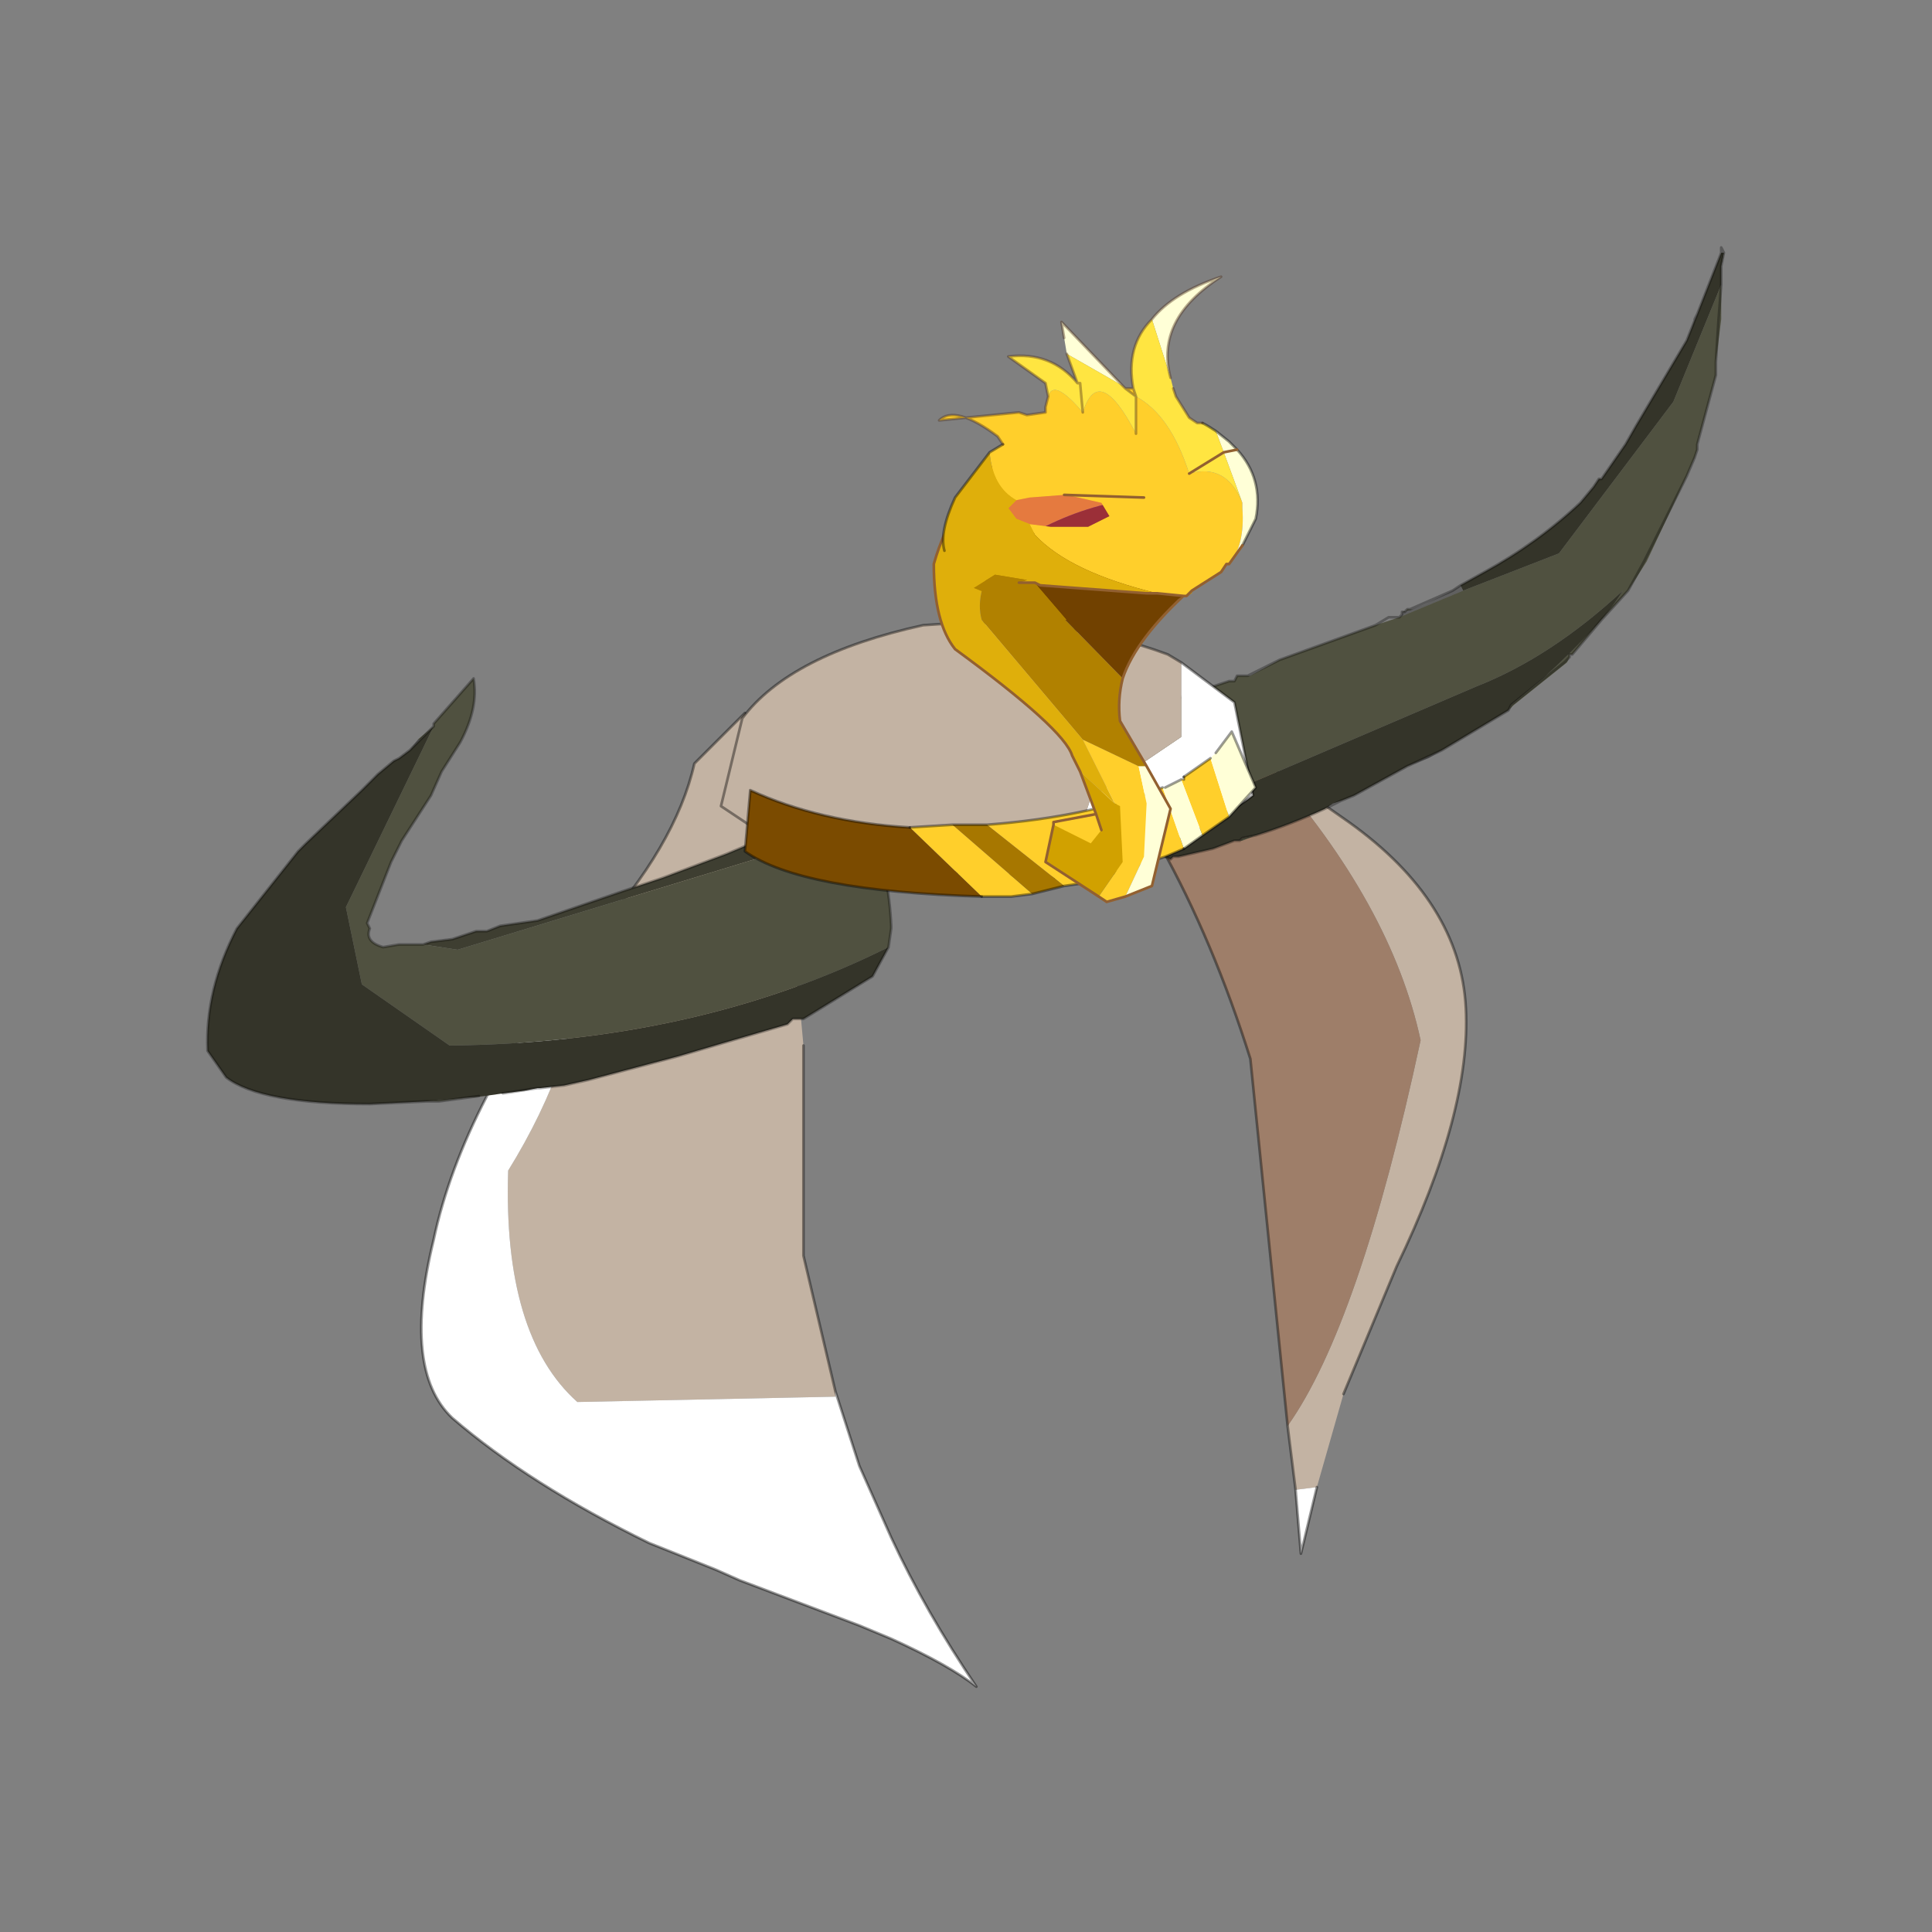 <?xml version="1.0" encoding="UTF-8" standalone="no"?>
<svg xmlns:xlink="http://www.w3.org/1999/xlink" height="440.0px" width="440.0px" xmlns="http://www.w3.org/2000/svg">
  <rect width="100%" height="100%" fill="#808080" stroke="none"/>
  <g transform="matrix(10.0, 0.0, 0.0, 10.0, 0.0, 0.0)">
    <use height="44.0" transform="matrix(0.909, 0.0, 0.0, 0.909, 2.0, 2.0)" width="44.0" xlink:href="#sprite0"/>
  </g>
  <defs>
    <g id="sprite0" transform="matrix(1.0, 0.0, 0.0, 1.0, 0.0, 0.0)">
      <use height="44.0" transform="matrix(1.0, 0.0, 0.0, 1.0, 0.0, 0.0)" width="44.0" xlink:href="#shape0"/>
      <use height="27.05" transform="matrix(1.333, 0.0, 0.0, 1.333, 3.0, 4.0)" width="28.5" xlink:href="#sprite1"/>
    </g>
    <g id="shape0" transform="matrix(1.0, 0.0, 0.0, 1.0, 0.0, 0.0)">
      <path d="M44.0 44.0 L0.0 44.0 0.0 0.0 44.0 0.0 44.0 44.0" fill="#43adca" fill-opacity="0.0" fill-rule="evenodd" stroke="none"/>
    </g>
    <g id="sprite1" transform="matrix(1.0, 0.0, 0.0, 1.0, 0.0, 0.0)">
      <use height="27.05" transform="matrix(1.0, 0.0, 0.0, 1.0, 0.0, 0.0)" width="28.5" xlink:href="#sprite2"/>
    </g>
    <g id="sprite2" transform="matrix(1.0, 0.0, 0.0, 1.0, 13.4, 25.8)">
      <use height="27.05" transform="matrix(1.0, 0.0, 0.0, 1.0, -13.4, -25.8)" width="28.5" xlink:href="#shape1"/>
    </g>
    <g id="shape1" transform="matrix(1.0, 0.0, 0.0, 1.0, 13.4, 25.8)">
      <path d="M6.55 -16.05 L8.05 -15.0 Q10.15 -13.5 10.25 -11.5 10.35 -9.55 8.95 -6.65 L7.95 -4.25 7.45 -2.5 7.05 -2.45 6.9 -3.65 Q8.25 -5.55 9.4 -10.9 8.85 -13.45 6.55 -16.05" fill="#c3b3a3" fill-rule="evenodd" stroke="none"/>
      <path d="M7.45 -2.5 L7.15 -1.25 7.05 -2.45 7.45 -2.5" fill="#ffffff" fill-rule="evenodd" stroke="none"/>
      <path d="M6.9 -3.65 L6.2 -10.55 Q4.8 -15.0 2.25 -17.65 L3.5 -17.95 5.35 -16.8 Q5.45 -16.7 5.55 -16.7 L6.55 -16.05 Q8.85 -13.45 9.4 -10.9 8.25 -5.55 6.9 -3.65" fill="#9e7e69" fill-rule="evenodd" stroke="none"/>
      <path d="M6.55 -16.05 L8.05 -15.0 Q10.15 -13.5 10.25 -11.5 10.35 -9.55 8.95 -6.65 L7.95 -4.25 M7.45 -2.5 L7.15 -1.25 7.05 -2.45 6.9 -3.65 6.2 -10.55 Q4.8 -15.0 2.25 -17.65 L3.5 -17.95 5.35 -16.8 M5.55 -16.7 L6.55 -16.05 Z" fill="none" stroke="#000000" stroke-linecap="round" stroke-linejoin="round" stroke-opacity="0.4" stroke-width="0.05"/>
      <path d="M-1.6 -4.3 L-1.6 -4.2 -6.45 -4.1 Q-7.85 -5.35 -7.75 -8.45 -6.45 -10.55 -6.25 -12.75 L-6.15 -12.85 Q-4.6 -14.55 -4.25 -16.1 L-3.3 -17.05 -2.55 -14.4 -2.5 -14.2 -2.3 -11.9 -2.2 -10.8 -2.2 -6.85 -1.6 -4.3" fill="#c3b3a3" fill-rule="evenodd" stroke="none"/>
      <path d="M-1.6 -4.3 L-1.15 -2.9 -0.55 -1.55 Q0.1 -0.15 1.05 1.25 0.55 0.85 -0.55 0.35 L-1.15 0.1 -3.4 -0.75 -3.85 -0.95 -5.1 -1.45 Q-7.35 -2.55 -8.8 -3.8 -9.75 -4.7 -9.15 -7.15 -8.6 -9.75 -6.25 -12.75 -6.45 -10.55 -7.75 -8.45 -7.85 -5.35 -6.45 -4.1 L-1.6 -4.2 -1.6 -4.3" fill="#ffffff" fill-rule="evenodd" stroke="none"/>
      <path d="M-6.25 -12.75 Q-8.6 -9.75 -9.15 -7.15 -9.75 -4.7 -8.8 -3.8 -7.35 -2.55 -5.1 -1.45 L-3.85 -0.95 -3.4 -0.75 -1.15 0.1 -0.55 0.35 Q0.55 0.85 1.05 1.25 0.1 -0.15 -0.55 -1.55 L-1.15 -2.9 -1.6 -4.3 M-6.25 -12.75 L-6.15 -12.85 Q-4.6 -14.55 -4.25 -16.1 L-3.3 -17.05 -2.55 -14.4 M-2.5 -14.2 L-2.3 -11.9 M-2.2 -10.8 L-2.2 -6.85 -1.6 -4.3" fill="none" stroke="#000000" stroke-linecap="round" stroke-linejoin="round" stroke-opacity="0.4" stroke-width="0.05"/>
      <path d="M4.9 -17.35 L5.8 -17.65 5.9 -17.65 5.95 -17.75 6.15 -17.75 6.2 -17.75 6.75 -18.05 8.55 -18.7 9.0 -18.85 10.2 -19.35 12.0 -20.05 14.15 -22.9 15.05 -25.1 15.05 -25.2 15.05 -24.45 14.95 -23.65 14.95 -23.4 14.6 -22.1 14.6 -22.0 14.55 -21.85 14.4 -21.5 13.65 -19.9 13.3 -19.35 12.8 -18.8 12.25 -18.15 12.2 -18.15 12.2 -18.1 12.15 -18.0 11.15 -17.2 11.05 -17.1 11.1 -17.2 11.7 -17.7 Q12.85 -18.75 13.2 -19.35 11.85 -18.1 10.45 -17.55 L6.6 -15.9 Q4.45 -15.0 4.3 -14.7 L4.15 -15.0 Q3.8 -15.7 3.75 -16.25 L3.75 -16.3 3.9 -16.9 4.5 -17.15 4.9 -17.35 M9.05 -18.95 L9.1 -18.95 9.15 -19.0 9.25 -19.0 9.05 -18.95 M15.05 -25.7 L15.05 -25.3 15.05 -25.45 15.1 -25.7 15.05 -25.7 M6.3 -14.75 L6.05 -14.65 5.9 -14.65 6.0 -14.65 6.05 -14.7 6.3 -14.75 M14.95 -23.65 L15.0 -24.45 15.05 -25.1 15.0 -24.45 14.95 -23.65 M12.8 -18.8 L13.3 -19.35 13.6 -19.9 14.4 -21.5 14.55 -21.85 14.4 -21.5 13.6 -19.9 13.3 -19.35 12.8 -18.8 M11.1 -17.2 L12.1 -18.0 12.2 -18.1 12.1 -18.0 11.1 -17.2" fill="#505140" fill-rule="evenodd" stroke="none"/>
      <path d="M10.15 -19.45 L10.6 -19.7 Q11.6 -20.25 12.4 -21.0 L12.65 -21.3 12.75 -21.45 12.8 -21.45 13.25 -22.1 13.45 -22.45 14.4 -24.05 14.5 -24.3 14.6 -24.55 15.05 -25.7 15.1 -25.7 15.05 -25.45 15.05 -25.1 14.15 -22.9 12.0 -20.05 10.2 -19.35 10.15 -19.45 M11.05 -17.1 L9.8 -16.35 9.15 -16.05 8.15 -15.5 7.9 -15.4 7.75 -15.35 7.6 -15.25 Q6.95 -14.95 6.3 -14.75 L6.05 -14.7 6.0 -14.65 5.9 -14.65 5.5 -14.5 4.85 -14.35 4.75 -14.35 4.7 -14.3 4.6 -14.35 4.3 -14.7 Q4.45 -15.0 6.6 -15.9 L10.45 -17.55 Q11.85 -18.1 13.2 -19.35 12.85 -18.75 11.7 -17.7 L11.1 -17.2 11.05 -17.1" fill="#343429" fill-rule="evenodd" stroke="none"/>
      <path d="M8.8 -18.85 L8.95 -18.85 9.0 -18.85 9.05 -18.9 9.05 -18.95 9.25 -19.0 9.5 -19.1 10.0 -19.35 10.15 -19.45 10.2 -19.35 9.0 -18.85 8.8 -18.85 M14.5 -24.3 L14.55 -24.45 14.6 -24.55 14.5 -24.3 M15.05 -25.7 L15.05 -25.8 15.05 -25.7 15.1 -25.7 15.05 -25.7 M15.05 -25.3 L15.05 -25.25 15.05 -25.2 15.05 -25.1 15.05 -25.45 15.05 -25.3 M9.8 -16.35 L9.55 -16.2 9.15 -16.05 9.8 -16.35 M4.6 -14.35 L4.3 -14.65 4.3 -14.7 4.6 -14.35 M6.0 -14.65 L5.9 -14.65 6.0 -14.65 M15.05 -25.8 L15.1 -25.7 15.05 -25.8" fill="#000000" fill-opacity="0.251" fill-rule="evenodd" stroke="none"/>
      <path d="M4.9 -17.35 L5.8 -17.65 5.9 -17.65 5.95 -17.75 6.15 -17.75 6.75 -18.05 8.55 -18.7 8.8 -18.85 8.95 -18.85 9.0 -18.85 9.05 -18.9 9.05 -18.95 9.1 -18.95 9.15 -19.0 9.2 -19.0 10.0 -19.35 10.15 -19.45 10.6 -19.7 Q11.6 -20.25 12.4 -21.0 L12.65 -21.3 12.75 -21.45 12.8 -21.45 13.25 -22.1 13.45 -22.45 14.4 -24.05 14.5 -24.3 14.6 -24.55 15.05 -25.7 15.05 -25.8 M14.55 -24.45 L14.6 -24.55 M14.95 -23.65 L14.95 -23.4 14.6 -22.1 14.6 -22.0 14.55 -21.85 14.4 -21.5 13.6 -19.9 13.3 -19.35 12.8 -18.8 12.25 -18.15 12.2 -18.15 12.2 -18.1 12.1 -18.0 11.1 -17.2 11.05 -17.1 9.8 -16.35 M9.15 -16.05 L8.15 -15.5 7.9 -15.4 7.6 -15.25 Q6.95 -14.95 6.3 -14.75 M5.9 -14.65 L5.5 -14.5 4.85 -14.35 4.75 -14.35 4.7 -14.3 4.6 -14.35 4.3 -14.7 4.15 -14.95 3.75 -16.25 3.75 -16.3 3.85 -16.9 4.45 -17.15 4.9 -17.35 M6.0 -14.65 L6.05 -14.7 6.3 -14.75 M5.9 -14.65 L6.0 -14.65 M15.1 -25.7 L15.05 -25.45 15.05 -25.1 15.0 -24.45 14.95 -23.65 M15.1 -25.7 L15.05 -25.8 M9.15 -16.05 L9.8 -16.35" fill="none" stroke="#000000" stroke-linecap="round" stroke-linejoin="round" stroke-opacity="0.302" stroke-width="0.05"/>
      <path d="M-9.35 -12.7 L-9.2 -12.75 -8.8 -12.8 -8.35 -12.95 -8.15 -12.95 -7.9 -13.05 -7.2 -13.15 -5.6 -13.7 -4.85 -13.95 -3.65 -14.4 -2.7 -14.8 -1.7 -15.15 -1.15 -14.9 -8.7 -12.6 -9.35 -12.7" fill="#3e3e31" fill-rule="evenodd" stroke="none"/>
      <path d="M-9.35 -12.7 L-8.7 -12.6 -1.15 -14.9 -0.9 -14.6 Q-0.6 -14.1 -0.55 -13.05 L-0.55 -13.0 -0.6 -12.65 Q-4.2 -10.85 -8.85 -10.8 L-10.5 -11.95 -10.8 -13.4 -9.15 -16.8 -9.4 -16.55 -9.45 -16.55 -9.15 -16.8 -9.15 -16.85 -8.4 -17.7 Q-8.3 -17.15 -8.65 -16.5 L-9.0 -15.95 -9.2 -15.5 -9.75 -14.65 -9.95 -14.25 -10.4 -13.1 -10.35 -13.0 Q-10.45 -12.75 -10.1 -12.65 L-9.8 -12.7 -9.5 -12.7 -9.35 -12.7 M-8.2 -9.85 L-8.3 -9.85 -9.05 -9.75 -9.3 -9.75 -8.2 -9.85 M-9.15 -16.8 L-9.4 -16.55 -9.15 -16.8" fill="#505140" fill-rule="evenodd" stroke="none"/>
      <path d="M-0.6 -12.65 L-0.9 -12.1 -2.2 -11.3 -2.3 -11.3 -2.4 -11.3 -2.5 -11.2 -3.7 -10.85 -4.55 -10.6 -6.25 -10.15 -6.7 -10.05 -7.15 -10.0 -7.2 -10.0 -7.45 -9.95 -7.85 -9.9 -8.2 -9.85 -9.3 -9.75 -10.35 -9.7 Q-12.4 -9.7 -13.05 -10.2 L-13.4 -10.7 Q-13.45 -11.85 -12.85 -13.0 L-11.7 -14.45 -11.55 -14.6 -10.5 -15.6 -10.2 -15.9 -9.9 -16.15 -9.8 -16.2 -9.6 -16.35 -9.4 -16.55 -9.15 -16.8 -10.8 -13.4 -10.5 -11.95 -8.85 -10.8 Q-4.2 -10.85 -0.6 -12.65" fill="#343429" fill-rule="evenodd" stroke="none"/>
      <path d="M-9.6 -16.35 L-9.45 -16.55 -9.4 -16.55 -9.6 -16.35 M-9.5 -12.7 L-9.45 -12.7 -9.35 -12.7 -9.5 -12.7" fill="#000000" fill-opacity="0.251" fill-rule="evenodd" stroke="none"/>
      <path d="M-1.15 -14.9 L-1.7 -15.15 -2.7 -14.8 -3.65 -14.4 -4.85 -13.95 -5.6 -13.7 -7.2 -13.15 -7.9 -13.05 -8.15 -12.95 -8.35 -12.95 -8.8 -12.8 -9.2 -12.75 -9.35 -12.7 M-1.15 -14.9 L-0.9 -14.6 Q-0.6 -14.1 -0.55 -13.05 L-0.55 -13.0 -0.6 -12.65 -0.9 -12.1 -2.2 -11.3 -2.3 -11.3 -2.4 -11.3 -2.5 -11.2 -3.7 -10.85 -4.55 -10.6 -6.25 -10.15 -6.7 -10.05 -7.15 -10.0 -7.2 -10.0 -7.85 -9.9 M-8.3 -9.85 L-9.05 -9.75 -9.3 -9.75 -10.35 -9.7 Q-12.4 -9.7 -13.05 -10.2 L-13.4 -10.7 Q-13.45 -11.85 -12.85 -13.0 L-11.7 -14.45 -11.55 -14.6 -10.5 -15.6 -10.2 -15.9 -9.9 -16.15 -9.8 -16.2 -9.6 -16.35 M-9.15 -16.8 L-9.15 -16.85 -8.4 -17.7 Q-8.3 -17.15 -8.65 -16.5 L-9.0 -15.95 -9.2 -15.5 -9.75 -14.65 -9.95 -14.25 -10.4 -13.1 -10.35 -13.0 Q-10.45 -12.75 -10.1 -12.65 L-9.8 -12.7 -9.5 -12.7 -9.45 -12.7 -9.35 -12.7 M-9.4 -16.55 L-9.15 -16.8 M-9.4 -16.55 L-9.6 -16.35" fill="none" stroke="#000000" stroke-linecap="round" stroke-linejoin="round" stroke-opacity="0.302" stroke-width="0.05"/>
      <path d="M2.7 -13.95 L3.2 -15.45 4.9 -16.6 4.9 -18.0 5.9 -17.25 6.25 -15.5 Q5.0 -14.55 2.7 -13.95" fill="#ffffff" fill-rule="evenodd" stroke="none"/>
      <path d="M2.7 -13.95 L2.65 -13.95 -2.1 -14.2 -3.75 -15.3 -3.35 -16.95 Q-2.45 -18.15 0.05 -18.7 2.65 -18.9 4.65 -18.15 L4.9 -18.0 4.9 -16.6 3.2 -15.45 2.7 -13.95" fill="#c3b3a3" fill-rule="evenodd" stroke="none"/>
      <path d="M4.9 -18.0 L4.65 -18.15 Q2.65 -18.9 0.05 -18.7 -2.45 -18.15 -3.35 -16.95 L-3.75 -15.3 -2.1 -14.2 2.65 -13.95 M4.9 -18.0 L5.9 -17.25 6.25 -15.5 Q5.0 -14.55 2.7 -13.95" fill="none" stroke="#000000" stroke-linecap="round" stroke-linejoin="round" stroke-opacity="0.4" stroke-width="0.05"/>
      <path d="M2.1 -13.65 L1.7 -13.6 1.15 -13.6 -0.2 -14.9 0.6 -14.95 2.1 -13.65 M1.25 -14.95 Q3.2 -15.1 4.55 -15.65 L4.95 -14.5 4.6 -14.35 3.05 -13.85 2.7 -13.8 1.25 -14.95 M4.9 -15.8 L4.95 -15.8 4.95 -15.85 5.45 -16.2 5.8 -15.1 5.3 -14.75 4.9 -15.8" fill="#ffcf2b" fill-rule="evenodd" stroke="none"/>
      <path d="M0.6 -14.95 L1.0 -14.95 1.25 -14.95 2.7 -13.8 2.1 -13.65 0.6 -14.95" fill="#a77700" fill-rule="evenodd" stroke="none"/>
      <path d="M4.55 -15.65 L4.6 -15.65 4.9 -15.8 5.3 -14.75 4.95 -14.5 4.55 -15.65 M5.45 -16.2 L5.55 -16.3 5.85 -16.7 6.3 -15.65 5.8 -15.1 5.45 -16.2" fill="#ffffd7" fill-rule="evenodd" stroke="none"/>
      <path d="M1.15 -13.6 Q-2.25 -13.7 -3.3 -14.45 L-3.2 -15.6 Q-1.9 -15.0 -0.2 -14.9 L1.15 -13.6" fill="#7b4b00" fill-rule="evenodd" stroke="none"/>
      <path d="M1.15 -13.6 Q-2.25 -13.7 -3.3 -14.45 L-3.2 -15.6 Q-1.9 -15.0 -0.2 -14.9" fill="none" stroke="#000000" stroke-linecap="round" stroke-linejoin="round" stroke-opacity="0.4" stroke-width="0.05"/>
      <path d="M2.1 -13.65 L1.7 -13.6 1.15 -13.6 M-0.2 -14.9 L0.6 -14.95 1.0 -14.95 1.25 -14.95 Q3.2 -15.1 4.55 -15.65 M4.6 -15.65 L4.9 -15.8 M4.95 -15.8 L4.95 -15.85 M4.95 -14.5 L4.6 -14.35 3.05 -13.85 2.7 -13.8 2.1 -13.65" fill="none" stroke="#000000" stroke-linecap="round" stroke-linejoin="round" stroke-opacity="0.4" stroke-width="0.05"/>
      <path d="M4.95 -15.85 L5.45 -16.2 M5.55 -16.3 L5.85 -16.7 6.3 -15.65 5.8 -15.1 5.3 -14.75 4.95 -14.5" fill="none" stroke="#000000" stroke-linecap="round" stroke-linejoin="round" stroke-opacity="0.4" stroke-width="0.05"/>
      <path d="M2.5 -14.95 L2.5 -15.0 3.3 -15.15 3.4 -14.85 3.2 -14.6 2.5 -14.95 M3.85 -13.6 L3.5 -13.5 3.35 -13.6 3.8 -14.25 3.75 -15.3 3.65 -15.35 3.05 -16.55 4.1 -16.05 4.25 -15.35 4.2 -14.35 3.85 -13.6" fill="#ffcf2b" fill-rule="evenodd" stroke="none"/>
      <path d="M3.35 -13.6 L2.35 -14.25 2.5 -14.95 3.2 -14.6 3.4 -14.85 3.3 -15.15 3.0 -15.95 3.65 -15.35 3.75 -15.3 3.8 -14.25 3.35 -13.6" fill="#d1a100" fill-rule="evenodd" stroke="none"/>
      <path d="M4.25 -16.05 L4.7 -15.25 4.35 -13.8 3.85 -13.6 4.2 -14.35 4.25 -15.35 4.1 -16.05 4.25 -16.05" fill="#ffffd7" fill-rule="evenodd" stroke="none"/>
      <path d="M3.8 -17.7 Q3.7 -17.3 3.75 -16.9 L4.25 -16.05 4.1 -16.05 3.05 -16.55 1.15 -18.8 Q1.0 -19.35 1.5 -20.05 L3.8 -17.7" fill="#b18100" fill-rule="evenodd" stroke="none"/>
      <path d="M3.0 -15.95 L2.85 -16.25 Q2.7 -16.75 0.65 -18.25 0.25 -18.75 0.25 -19.85 0.6 -21.1 1.65 -21.95 L4.25 -22.4 4.95 -21.35 5.1 -21.1 Q3.2 -21.25 1.5 -20.05 1.0 -19.35 1.15 -18.8 L3.05 -16.55 3.65 -15.35 3.0 -15.95" fill="#dfaf0b" fill-rule="evenodd" stroke="none"/>
      <path d="M5.1 -21.1 L5.05 -19.35 Q4.05 -18.45 3.8 -17.7 L1.5 -20.05 Q3.2 -21.25 5.1 -21.1" fill="#714100" fill-rule="evenodd" stroke="none"/>
      <path d="M3.35 -13.6 L2.35 -14.25 2.5 -14.95 2.5 -15.0 3.3 -15.15 3.0 -15.95 2.85 -16.25 Q2.7 -16.75 0.65 -18.25 0.25 -18.75 0.25 -19.85 0.6 -21.1 1.65 -21.95 L4.25 -22.4 4.95 -21.35 5.1 -21.1 5.05 -19.35 Q4.05 -18.45 3.8 -17.7 3.7 -17.3 3.75 -16.9 L4.25 -16.05 4.7 -15.25 4.35 -13.8 3.85 -13.6 3.5 -13.5 3.35 -13.6 M3.3 -15.15 L3.4 -14.85" fill="none" stroke="#926030" stroke-linecap="round" stroke-linejoin="round" stroke-width="0.05"/>
      <path d="M3.85 -23.15 L4.0 -23.15 4.05 -23.0 3.85 -23.15 M5.8 -19.85 L5.75 -19.85 5.65 -19.7 5.1 -19.35 5.1 -19.3 5.1 -19.35 5.0 -19.25 4.95 -19.25 4.45 -19.3 Q2.8 -19.7 2.15 -20.4 L2.05 -20.6 2.45 -20.55 3.15 -20.55 3.55 -20.75 3.4 -21.0 2.75 -21.15 2.7 -21.15 2.05 -21.1 1.8 -21.05 Q1.35 -21.3 1.3 -21.95 L1.55 -22.1 1.45 -22.25 Q0.65 -22.85 0.35 -22.55 L1.85 -22.7 2.0 -22.65 2.35 -22.7 2.35 -22.8 2.4 -23.0 Q2.5 -23.35 3.05 -22.7 3.35 -23.65 4.05 -22.3 L4.05 -23.0 Q4.7 -22.65 5.05 -21.55 5.75 -21.75 6.05 -21.0 L6.05 -20.9 Q6.1 -20.2 5.8 -19.85 M4.2 -21.1 L2.7 -21.15 4.2 -21.1" fill="#ffcf2b" fill-rule="evenodd" stroke="none"/>
      <path d="M5.1 -19.3 L5.0 -19.25 5.1 -19.35 5.1 -19.3" fill="#d1a100" fill-rule="evenodd" stroke="none"/>
      <path d="M2.05 -20.6 L1.8 -20.7 1.65 -20.9 1.8 -21.05 2.05 -21.1 2.7 -21.15 2.75 -21.15 3.4 -21.0 3.55 -20.75 3.15 -20.55 2.45 -20.55 2.05 -20.6" fill="#f40bae" fill-opacity="0.322" fill-rule="evenodd" stroke="none"/>
      <path d="M2.75 -23.8 L2.7 -24.1 2.65 -24.4 3.8 -23.2 2.75 -23.8 M4.35 -24.45 Q4.75 -24.95 5.65 -25.25 4.4 -24.45 4.7 -23.35 L4.35 -24.45 M5.55 -22.35 L5.8 -22.15 5.95 -22.0 Q6.45 -21.45 6.3 -20.7 L6.05 -20.2 5.8 -19.85 Q6.1 -20.2 6.05 -20.9 L6.05 -21.0 5.7 -21.95 5.55 -22.35 M5.95 -22.0 L5.7 -21.95 5.95 -22.0" fill="#ffffd7" fill-rule="evenodd" stroke="none"/>
      <path d="M1.0 -19.4 L0.95 -19.5 0.45 -20.1 Q0.35 -20.45 0.65 -21.1 L1.3 -21.95 Q1.35 -21.3 1.8 -21.05 L1.65 -20.9 1.8 -20.7 2.05 -20.6 2.15 -20.4 Q2.8 -19.7 4.45 -19.3 L4.25 -19.3 2.25 -19.45 Q2.15 -19.5 2.15 -19.5 L1.85 -19.5 2.0 -19.55 1.4 -19.65 1.0 -19.4" fill="#dfaf0b" fill-rule="evenodd" stroke="none"/>
      <path d="M2.75 -18.8 Q1.85 -18.8 1.25 -19.3 L1.0 -19.4 1.4 -19.65 2.0 -19.55 1.85 -19.5 2.15 -19.5 2.75 -18.8" fill="#b18100" fill-rule="evenodd" stroke="none"/>
      <path d="M2.4 -23.0 L2.35 -23.25 1.65 -23.75 Q2.45 -23.85 2.95 -23.25 L2.75 -23.8 3.8 -23.2 3.85 -23.15 4.05 -23.0 4.0 -23.15 Q3.85 -23.95 4.35 -24.45 L4.7 -23.35 4.75 -23.15 4.8 -23.0 5.05 -22.6 5.2 -22.5 5.3 -22.5 Q5.4 -22.45 5.55 -22.35 L5.7 -21.95 6.05 -21.0 Q5.75 -21.75 5.05 -21.55 4.7 -22.65 4.05 -23.0 L4.05 -22.3 Q3.35 -23.65 3.05 -22.7 2.5 -23.35 2.4 -23.0 M2.95 -23.25 L3.0 -23.25 3.05 -22.7 3.0 -23.25 2.95 -23.25 M5.05 -21.55 L5.7 -21.95 5.05 -21.55" fill="#ffe541" fill-rule="evenodd" stroke="none"/>
      <path d="M4.95 -19.25 L4.2 -18.9 2.75 -18.8 2.15 -19.5 Q2.15 -19.5 2.25 -19.45 L4.25 -19.3 4.45 -19.3 4.95 -19.25" fill="#714100" fill-rule="evenodd" stroke="none"/>
      <path d="M5.3 -22.5 Q5.4 -22.45 5.55 -22.35 L5.8 -22.15 5.95 -22.0 Q6.45 -21.45 6.3 -20.7 L6.05 -20.2 M0.45 -20.1 Q0.35 -20.45 0.65 -21.1 L1.3 -21.95 1.55 -22.1" fill="none" stroke="#000000" stroke-linecap="round" stroke-linejoin="round" stroke-opacity="0.4" stroke-width="0.05"/>
      <path d="M2.4 -23.0 L2.35 -23.25 1.65 -23.75 Q2.45 -23.85 2.95 -23.25 L2.75 -23.8 M2.7 -24.1 L2.65 -24.4 3.8 -23.2 3.85 -23.15 4.0 -23.15 Q3.85 -23.95 4.35 -24.45 4.75 -24.95 5.65 -25.25 4.4 -24.45 4.7 -23.35 M4.75 -23.15 L4.8 -23.0 5.05 -22.6 5.2 -22.5 5.3 -22.5 M1.55 -22.1 L1.45 -22.25 Q0.65 -22.85 0.35 -22.55 L1.85 -22.7 2.0 -22.65 2.35 -22.7 2.35 -22.8 2.4 -23.0 M3.05 -22.7 L3.0 -23.25 2.95 -23.25 M3.85 -23.15 L4.05 -23.0 4.0 -23.15 M4.05 -23.0 L4.05 -22.3" fill="none" stroke="#4d2e1a" stroke-linecap="round" stroke-linejoin="round" stroke-opacity="0.4" stroke-width="0.05"/>
      <path d="M6.05 -20.2 L5.8 -19.85 5.75 -19.85 5.65 -19.7 5.1 -19.35 5.0 -19.25 4.95 -19.25 M4.45 -19.3 L4.25 -19.3 2.25 -19.45 Q2.15 -19.5 2.15 -19.5 L1.85 -19.5 M4.45 -19.3 L4.95 -19.25 M2.7 -21.15 L4.2 -21.1 M5.7 -21.95 L5.95 -22.0 M5.7 -21.95 L5.05 -21.55" fill="none" stroke="#926030" stroke-linecap="round" stroke-linejoin="round" stroke-width="0.05"/>
    </g>
  </defs>
</svg>
